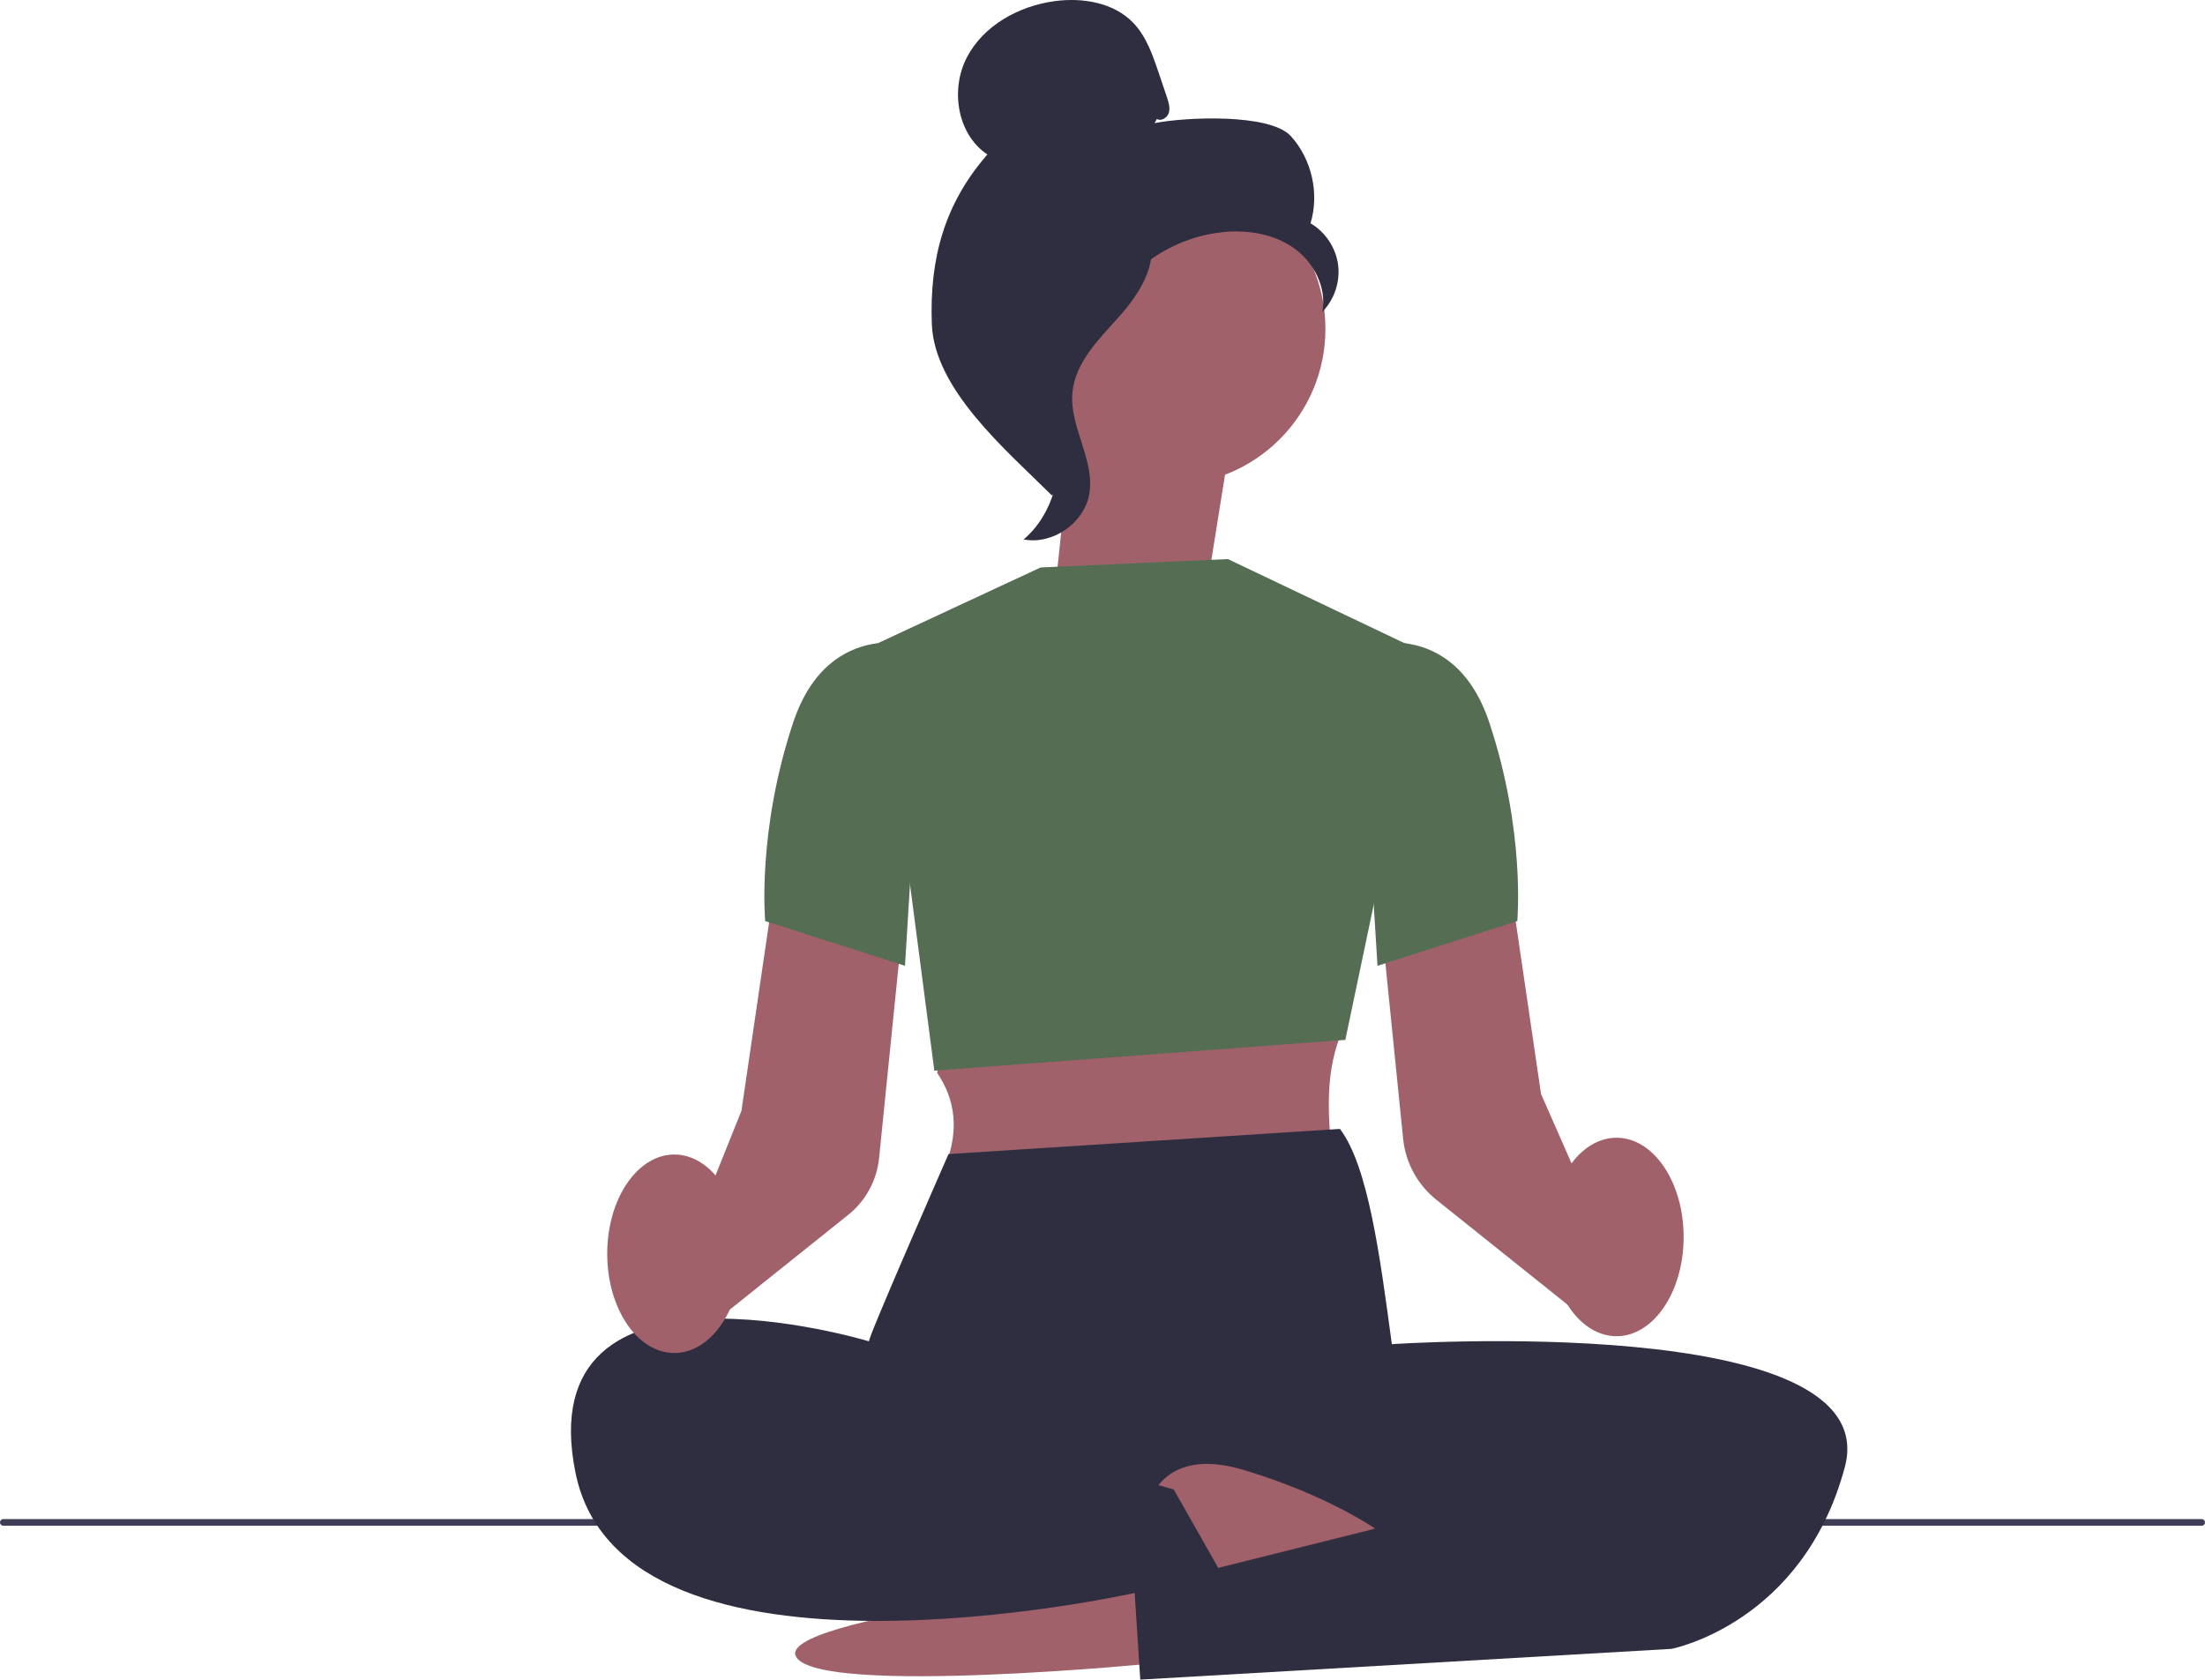 <svg xmlns="http://www.w3.org/2000/svg" width="788.67" height="600.83" viewBox="0 0 788.67 600.83" xmlns:xlink="http://www.w3.org/1999/xlink"><path d="m0,544.59c0,.66.53,1.19,1.19,1.19h786.29c.66,0,1.19-.53,1.19-1.19s-.53-1.19-1.19-1.19H1.19c-.66,0-1.19.53-1.19,1.19Z" fill="#3f3d56"/><polygon points="432.06 207.9 440.18 157.19 385.41 134.88 377.3 211.95 432.06 207.9" fill="#a0616a"/><circle cx="418.22" cy="117.64" r="55.85" fill="#a0616a"/><path d="m413.77,42.56c1.62.94,3.78-.48,4.3-2.28s-.09-3.71-.68-5.48c-1-2.97-2.01-5.95-3.01-8.92-2.14-6.33-4.41-12.88-9.03-17.7-6.99-7.27-18.09-9.12-28.08-7.78-12.83,1.72-25.5,8.67-31.46,20.16-5.97,11.49-3.43,27.53,7.36,34.7-15.37,17.61-20.73,37.25-19.88,60.61.85,23.36,26.3,44.86,42.91,61.32,3.71-2.25,7.08-12.78,5.04-16.61-2.04-3.83.88-8.26-1.64-11.78-2.52-3.52-4.64,2.09-2.08-1.42,1.61-2.21-4.68-7.3-2.28-8.62,11.58-6.4,15.43-20.84,22.71-31.89,8.77-13.33,23.79-22.36,39.68-23.86,8.75-.83,18,.67,25.17,5.75s11.82,14.16,10.16,22.8c4.31-4.38,6.45-10.79,5.64-16.87s-4.55-11.72-9.86-14.81c3.22-10.66.46-22.92-7.02-31.17-7.48-8.25-37.84-6.84-48.76-4.67" fill="#2f2e41"/><path d="m412.07,83.32c-14.47,1.56-24.92,14.1-33.74,25.67-5.08,6.67-10.41,14.04-10.28,22.43.13,8.48,5.8,15.75,8.51,23.79,4.43,13.14.11,28.76-10.43,37.76,10.42,1.98,21.68-5.83,23.48-16.28,2.09-12.16-7.13-23.9-6.04-36.2.96-10.83,9.5-19.17,16.75-27.27s14.07-18.85,10.73-29.2" fill="#2f2e41"/><path d="m414.84,594.83s-121,12-130-2,122.79-28,122.79-28l7.21,30Z" fill="#a0616a"/><path d="m337.69,370.49l-2.5,13.27c6.81,10.05,7.46,20.67,3.5,31.73l138,1c-1.48-14.95-3.11-30.97,2.57-45.66l-141.57-.34Z" fill="#a0616a"/><path d="m563.73,469.16l-50.05-40.04c-6.65-5.32-10.96-13.23-11.81-21.7l-7.71-76.27,45.95-15.32,11.08,75.52,27.61,62.75-15.06,15.06h-.01Z" fill="#a0616a"/><polygon points="372.19 202.99 439.19 199.99 510.19 233.81 481.19 371.99 334.19 382.99 314.19 229.99 372.19 202.99" fill="#556e53"/><path d="m479.26,403.83c10.07,13.27,14.29,45.22,18.57,77,0,0-186-1-187-1s28.43-67,28.43-67l140-9h0Z" fill="#2f2e41"/><path d="m485.34,472.35l12.5,8.48s177-12,162,44-62,65-62,65l-190,11-2-31s-183,41-200-43,105-47,105-47l174.5-7.48h0Z" fill="#2f2e41"/><path d="m410.65,538.83s4.19-22,34.19-13,47,21,47,21l-72,18-9.19-26Z" fill="#a0616a"/><path d="m485.69,231.49s34-12,47,27c13,39,10,71,10,71l-50,16-7-114h0Z" fill="#556e53"/><path d="m252.54,475.25l-10.91-19.22,23.57-58.67,11.08-75.53,45.95,15.32-7.81,77.2c-.8,7.89-4.81,15.25-11,20.2l-50.88,40.71h0Z" fill="#a0616a"/><path d="m330.69,231.49s-34-12-47,27c-13,39-10,71-10,71l50,16,7-114h0Z" fill="#556e53"/><ellipse cx="578.19" cy="442.49" rx="24" ry="35.5" fill="#a0616a"/><ellipse cx="241.19" cy="448.49" rx="24" ry="35.5" fill="#a0616a"/><polyline points="332.84 507.83 419.84 532.83 436.84 562.83 404.33 569.83" fill="#2f2e41"/></svg>